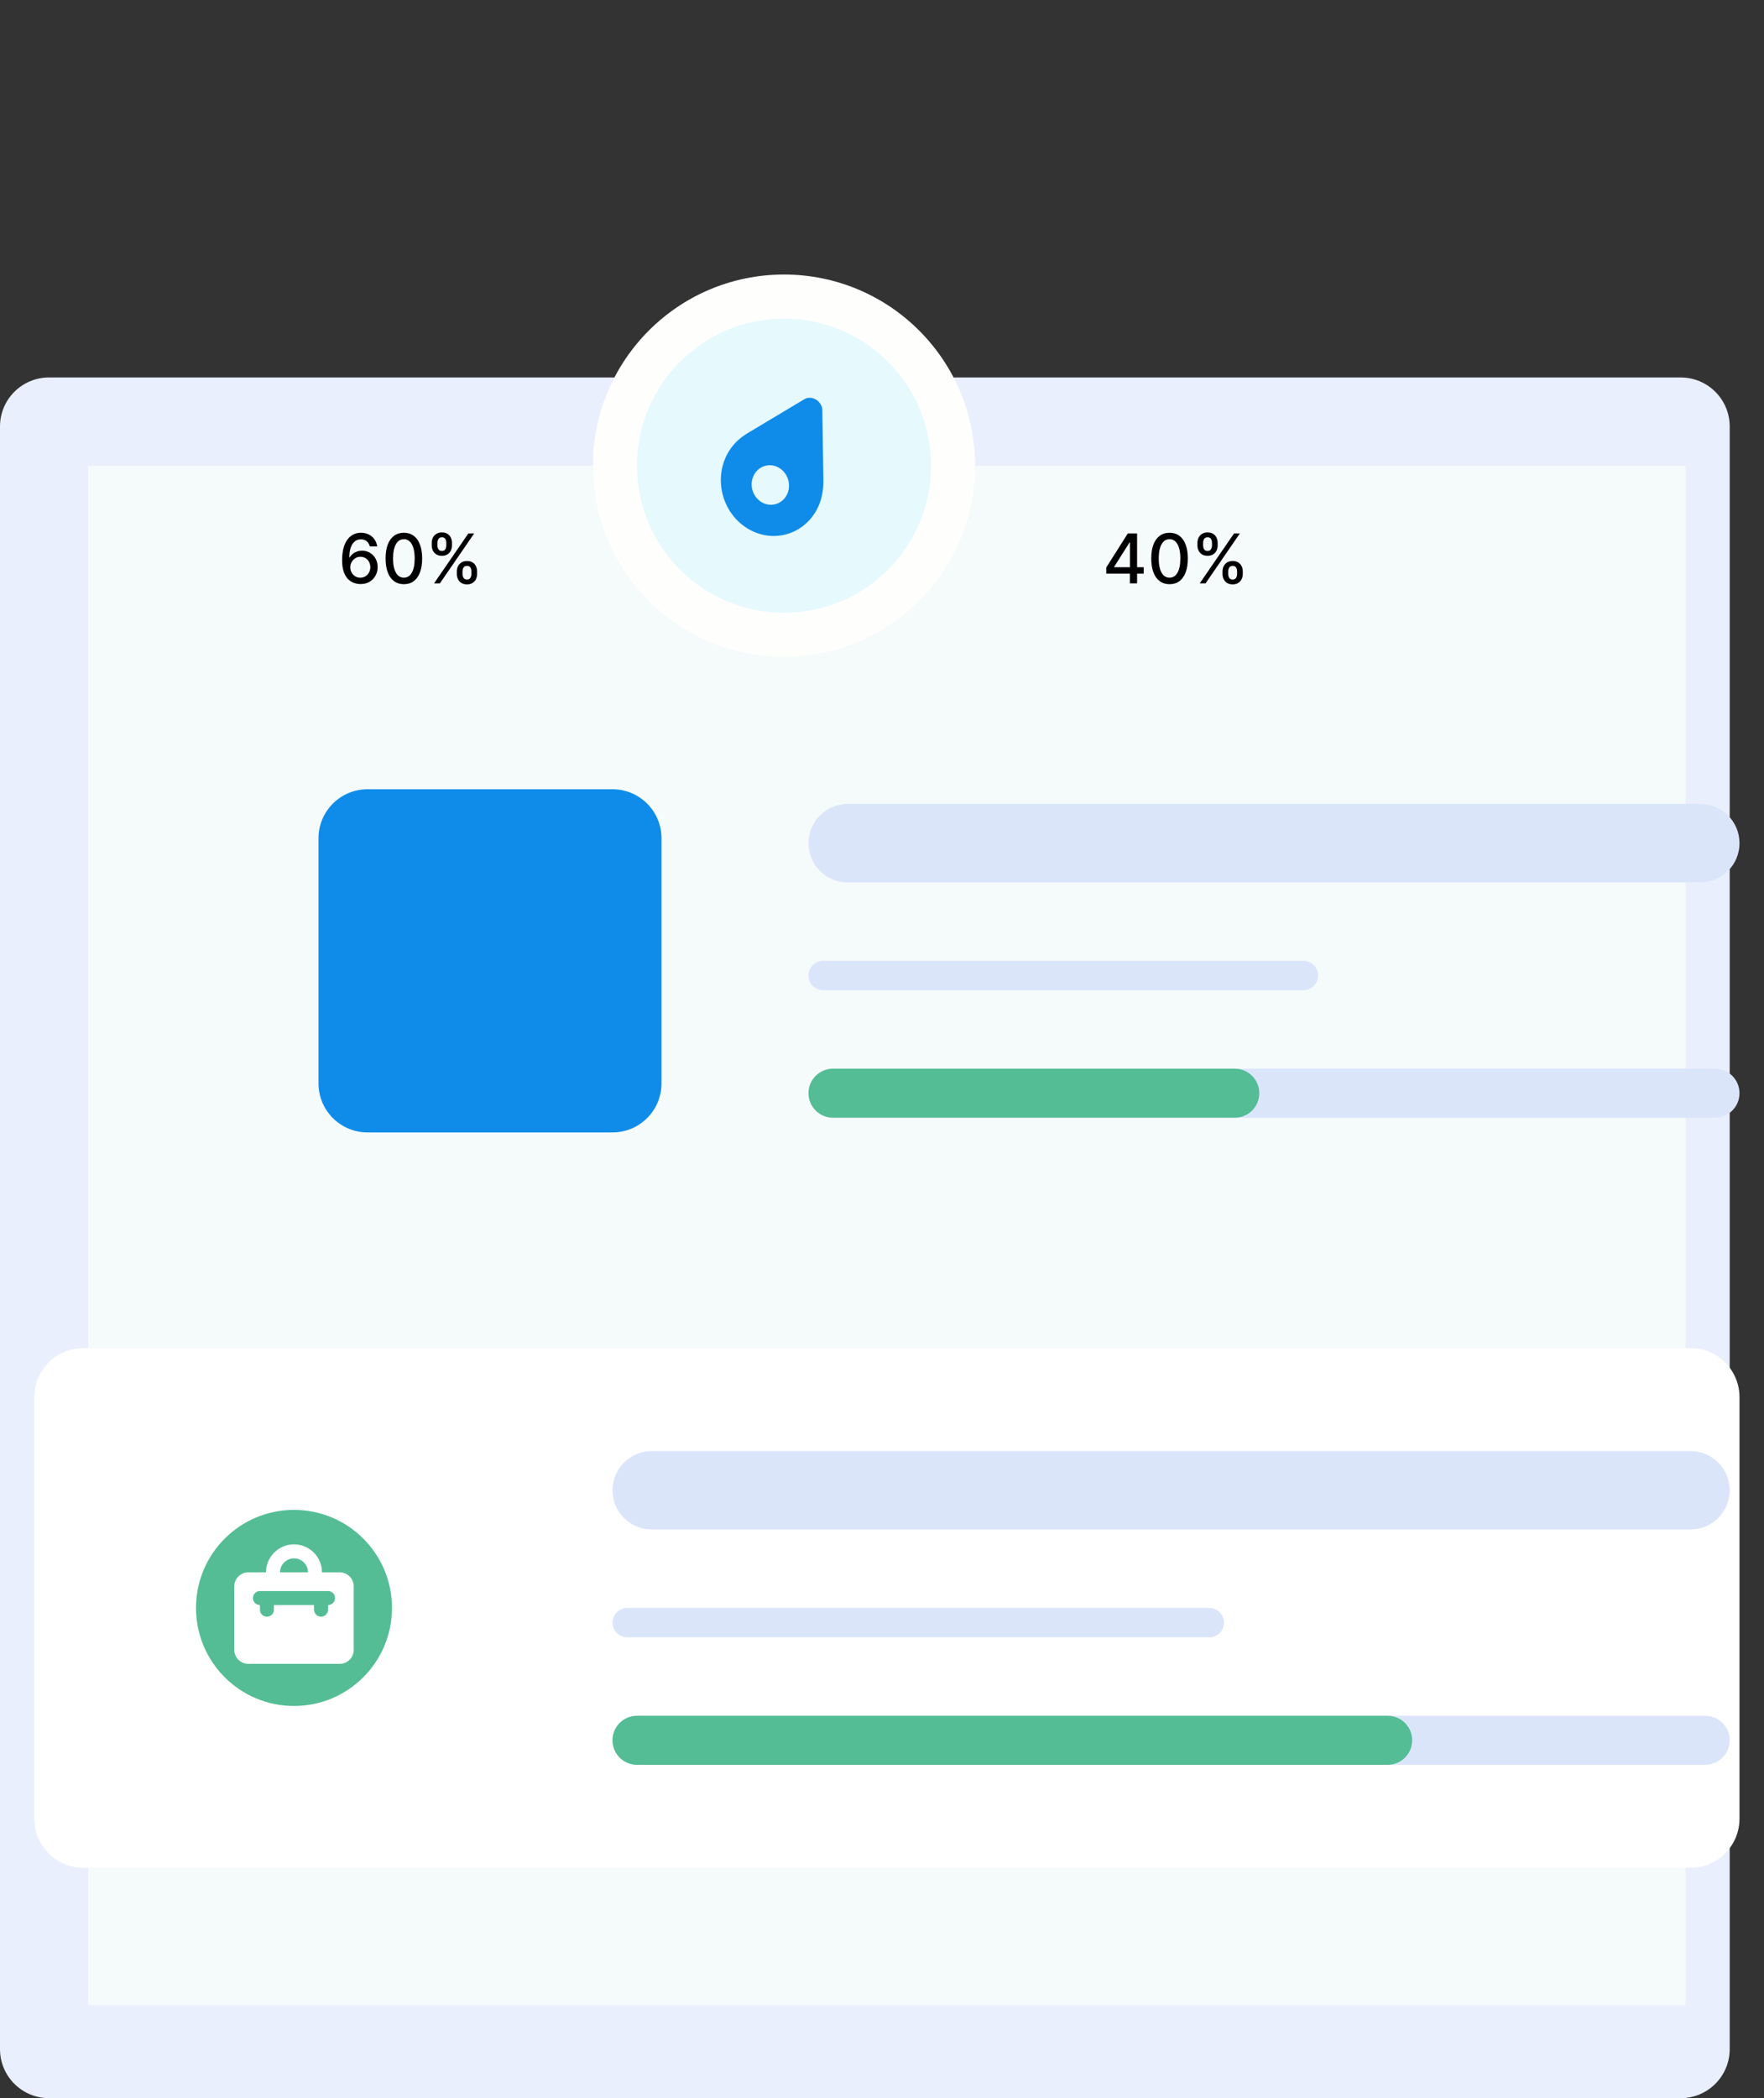 <svg width="360" height="428" viewBox="0 0 360 428" fill="none" xmlns="http://www.w3.org/2000/svg">
<rect x="0" y="0" width="360" height="428" fill="#333333" stroke="none"/>
<path d="M0 87C0 81.477 4.477 77 10 77H343C348.523 77 353 81.477 353 87V418C353 423.523 348.523 428 343 428H10C4.477 428 0 423.523 0 418V87Z" fill="#E9EFFC"/>
<path d="M18 95H344V409H18V95Z" fill="#F5FAFA"/>
<path d="M65 171C65 165.477 69.477 161 75 161H125C130.523 161 135 165.477 135 171V221C135 226.523 130.523 231 125 231H75C69.477 231 65 226.523 65 221V171Z" fill="#0F8CE9"/>
<path d="M110.586 196.001C110.856 195.115 111 194.18 111 193.214C111 187.573 106.075 183 100 183C93.925 183 89 187.573 89 193.214C89 194.18 89.144 195.115 89.414 196.001C85.864 196.046 83 198.939 83 202.5C83 206.09 85.91 209 89.5 209H110.5C114.09 209 117 206.09 117 202.5C117 198.939 114.136 196.046 110.586 196.001Z" fill="#0F8CE9"/>
<path d="M165 223C165 220.239 167.239 218 170 218H350C352.761 218 355 220.239 355 223C355 225.761 352.761 228 350 228H170C167.239 228 165 225.761 165 223Z" fill="#DBE5FA"/>
<path d="M165 223C165 220.239 167.239 218 170 218H252C254.761 218 257 220.239 257 223C257 225.761 254.761 228 252 228H170C167.239 228 165 225.761 165 223Z" fill="#54BD95"/>
<path d="M165 199C165 197.343 166.343 196 168 196H266C267.657 196 269 197.343 269 199C269 200.657 267.657 202 266 202H168C166.343 202 165 200.657 165 199Z" fill="#DBE5FA"/>
<path d="M165 172C165 167.582 168.582 164 173 164H347C351.418 164 355 167.582 355 172C355 176.418 351.418 180 347 180H173C168.582 180 165 176.418 165 172Z" fill="#DBE5FA"/>
<path d="M7 285C7 279.477 11.477 275 17 275H345C350.523 275 355 279.477 355 285V371C355 376.523 350.523 381 345 381H17C11.477 381 7 376.523 7 371V285Z" fill="white"/>
<path d="M25 303C25 297.477 29.477 293 35 293H85C90.523 293 95 297.477 95 303V353C95 358.523 90.523 363 85 363H35C29.477 363 25 358.523 25 353V303Z" fill="white"/>
<path d="M125 355C125 352.239 127.239 350 130 350H348C350.761 350 353 352.239 353 355C353 357.761 350.761 360 348 360H130C127.239 360 125 357.761 125 355Z" fill="#DBE5FA"/>
<path d="M125 355C125 352.239 127.239 350 130 350H283.2C285.961 350 288.2 352.239 288.2 355C288.2 357.761 285.961 360 283.2 360H130C127.239 360 125 357.761 125 355Z" fill="#54BD95"/>
<path d="M125 331C125 329.343 126.343 328 128 328H246.8C248.457 328 249.8 329.343 249.8 331C249.8 332.657 248.457 334 246.8 334H128C126.343 334 125 332.657 125 331Z" fill="#DBE5FA"/>
<path d="M125 304C125 299.582 128.582 296 133 296H345C349.418 296 353 299.582 353 304C353 308.418 349.418 312 345 312H133C128.582 312 125 308.418 125 304Z" fill="#DBE5FA"/>
<path d="M66.951 324.553H53.049C52.261 324.553 51.621 325.192 51.621 325.981C51.621 326.77 52.261 327.409 53.049 327.409V328.361C53.049 329.15 53.689 329.79 54.477 329.79C55.266 329.79 55.906 329.15 55.906 328.361V327.409H64.094V328.361C64.094 329.15 64.734 329.79 65.522 329.79C66.311 329.79 66.951 329.15 66.951 328.361V327.409C67.739 327.409 68.379 326.77 68.379 325.981C68.379 325.192 67.74 324.553 66.951 324.553Z" fill="#54BD95"/>
<path d="M60 317.888C58.422 317.888 57.144 319.167 57.144 320.744H62.856C62.856 319.167 61.578 317.888 60 317.888Z" fill="#54BD95"/>
<path d="M60 308C48.954 308 40 316.954 40 328C40 339.046 48.954 348 60 348C71.046 348 80 339.046 80 328C80 316.954 71.046 308 60 308ZM72.188 336.55C72.188 338.127 70.909 339.406 69.331 339.406H50.669C49.091 339.406 47.812 338.127 47.812 336.55V323.601C47.812 322.023 49.091 320.744 50.669 320.744H54.287C54.287 317.589 56.845 315.031 60 315.031C63.155 315.031 65.713 317.589 65.713 320.744H69.331C70.909 320.744 72.187 322.023 72.187 323.601L72.188 336.55Z" fill="#54BD95"/>
<path d="M73.534 119.139C73.08 119.133 72.633 119.05 72.192 118.891C71.754 118.732 71.356 118.466 70.999 118.095C70.641 117.724 70.354 117.225 70.138 116.599C69.926 115.972 69.82 115.19 69.82 114.252C69.82 113.364 69.908 112.575 70.084 111.886C70.263 111.196 70.52 110.615 70.854 110.141C71.189 109.663 71.594 109.3 72.067 109.052C72.541 108.803 73.073 108.679 73.663 108.679C74.27 108.679 74.808 108.798 75.279 109.037C75.75 109.276 76.131 109.605 76.423 110.026C76.718 110.447 76.905 110.926 76.984 111.463H75.468C75.365 111.039 75.162 110.692 74.856 110.424C74.552 110.156 74.154 110.021 73.663 110.021C72.918 110.021 72.336 110.346 71.918 110.996C71.504 111.645 71.295 112.549 71.292 113.705H71.367C71.542 113.417 71.758 113.172 72.013 112.969C72.271 112.764 72.56 112.607 72.878 112.497C73.199 112.384 73.537 112.328 73.892 112.328C74.482 112.328 75.016 112.472 75.493 112.761C75.974 113.046 76.356 113.44 76.641 113.944C76.926 114.448 77.069 115.024 77.069 115.674C77.069 116.324 76.921 116.912 76.626 117.439C76.335 117.966 75.924 118.384 75.394 118.692C74.863 118.997 74.243 119.146 73.534 119.139ZM73.529 117.847C73.92 117.847 74.27 117.75 74.578 117.558C74.886 117.366 75.13 117.107 75.309 116.783C75.488 116.458 75.577 116.095 75.577 115.694C75.577 115.303 75.49 114.946 75.314 114.625C75.142 114.304 74.903 114.048 74.598 113.859C74.296 113.67 73.952 113.576 73.564 113.576C73.269 113.576 72.996 113.632 72.744 113.745C72.495 113.858 72.276 114.013 72.087 114.212C71.898 114.411 71.749 114.64 71.64 114.898C71.534 115.154 71.481 115.424 71.481 115.709C71.481 116.09 71.569 116.443 71.744 116.768C71.923 117.093 72.167 117.354 72.475 117.553C72.787 117.749 73.138 117.847 73.529 117.847Z" fill="black"/>
<path d="M82.424 119.169C81.639 119.166 80.968 118.959 80.411 118.548C79.854 118.137 79.428 117.538 79.133 116.753C78.838 115.967 78.691 115.021 78.691 113.914C78.691 112.81 78.838 111.867 79.133 111.085C79.432 110.303 79.859 109.706 80.416 109.295C80.976 108.884 81.646 108.679 82.424 108.679C83.203 108.679 83.871 108.886 84.428 109.3C84.985 109.711 85.411 110.308 85.706 111.09C86.004 111.869 86.153 112.81 86.153 113.914C86.153 115.024 86.006 115.972 85.711 116.758C85.416 117.54 84.99 118.138 84.433 118.553C83.876 118.964 83.207 119.169 82.424 119.169ZM82.424 117.842C83.114 117.842 83.653 117.505 84.04 116.832C84.431 116.16 84.627 115.187 84.627 113.914C84.627 113.069 84.537 112.355 84.359 111.771C84.183 111.185 83.929 110.741 83.598 110.439C83.27 110.134 82.879 109.982 82.424 109.982C81.739 109.982 81.2 110.32 80.809 110.996C80.418 111.672 80.221 112.645 80.217 113.914C80.217 114.763 80.305 115.48 80.481 116.067C80.66 116.65 80.913 117.093 81.241 117.394C81.569 117.692 81.964 117.842 82.424 117.842Z" fill="black"/>
<path d="M93.231 117.091V116.554C93.231 116.17 93.311 115.818 93.47 115.5C93.633 115.179 93.868 114.922 94.176 114.729C94.488 114.534 94.864 114.436 95.305 114.436C95.755 114.436 96.133 114.532 96.438 114.724C96.743 114.917 96.974 115.174 97.129 115.495C97.288 115.817 97.368 116.17 97.368 116.554V117.091C97.368 117.475 97.288 117.828 97.129 118.15C96.97 118.468 96.737 118.725 96.428 118.92C96.123 119.113 95.749 119.209 95.305 119.209C94.857 119.209 94.479 119.113 94.171 118.92C93.863 118.725 93.629 118.468 93.47 118.15C93.311 117.828 93.231 117.475 93.231 117.091ZM94.39 116.554V117.091C94.39 117.376 94.458 117.634 94.594 117.866C94.73 118.098 94.967 118.214 95.305 118.214C95.639 118.214 95.873 118.098 96.006 117.866C96.138 117.634 96.204 117.376 96.204 117.091V116.554C96.204 116.269 96.14 116.01 96.011 115.778C95.885 115.546 95.649 115.43 95.305 115.43C94.973 115.43 94.738 115.546 94.599 115.778C94.46 116.01 94.39 116.269 94.39 116.554ZM88.111 111.264V110.727C88.111 110.343 88.19 109.99 88.349 109.668C88.512 109.347 88.747 109.09 89.055 108.898C89.367 108.705 89.743 108.609 90.184 108.609C90.635 108.609 91.013 108.705 91.317 108.898C91.622 109.09 91.853 109.347 92.008 109.668C92.164 109.99 92.242 110.343 92.242 110.727V111.264C92.242 111.649 92.163 112.002 92.004 112.323C91.848 112.641 91.616 112.898 91.308 113.094C91.003 113.286 90.628 113.382 90.184 113.382C89.733 113.382 89.354 113.286 89.046 113.094C88.74 112.898 88.508 112.641 88.349 112.323C88.19 112.002 88.111 111.649 88.111 111.264ZM89.274 110.727V111.264C89.274 111.549 89.34 111.808 89.473 112.04C89.609 112.272 89.846 112.388 90.184 112.388C90.515 112.388 90.747 112.272 90.88 112.04C91.016 111.808 91.084 111.549 91.084 111.264V110.727C91.084 110.442 91.019 110.184 90.89 109.952C90.761 109.72 90.525 109.604 90.184 109.604C89.853 109.604 89.617 109.72 89.478 109.952C89.342 110.184 89.274 110.442 89.274 110.727ZM88.583 119L95.583 108.818H96.771L89.771 119H88.583Z" fill="black"/>
<path d="M225.766 117.011V115.768L230.165 108.818H231.145V110.648H230.523L227.376 115.629V115.709H233.407V117.011H225.766ZM230.593 119V116.634L230.603 116.067V108.818H232.06V119H230.593Z" fill="black"/>
<path d="M238.684 119.169C237.899 119.166 237.228 118.959 236.671 118.548C236.114 118.137 235.688 117.538 235.393 116.753C235.098 115.967 234.951 115.021 234.951 113.914C234.951 112.81 235.098 111.867 235.393 111.085C235.691 110.303 236.119 109.706 236.676 109.295C237.236 108.884 237.905 108.679 238.684 108.679C239.463 108.679 240.131 108.886 240.688 109.3C241.245 109.711 241.671 110.308 241.966 111.09C242.264 111.869 242.413 112.81 242.413 113.914C242.413 115.024 242.266 115.972 241.971 116.758C241.676 117.54 241.25 118.138 240.693 118.553C240.136 118.964 239.467 119.169 238.684 119.169ZM238.684 117.842C239.374 117.842 239.912 117.505 240.3 116.832C240.691 116.16 240.887 115.187 240.887 113.914C240.887 113.069 240.797 112.355 240.618 111.771C240.443 111.185 240.189 110.741 239.858 110.439C239.529 110.134 239.138 109.982 238.684 109.982C237.998 109.982 237.46 110.32 237.069 110.996C236.677 111.672 236.48 112.645 236.477 113.914C236.477 114.763 236.565 115.48 236.74 116.067C236.919 116.65 237.173 117.093 237.501 117.394C237.829 117.692 238.224 117.842 238.684 117.842Z" fill="black"/>
<path d="M249.491 117.091V116.554C249.491 116.17 249.571 115.818 249.73 115.5C249.892 115.179 250.128 114.922 250.436 114.729C250.747 114.534 251.124 114.436 251.564 114.436C252.015 114.436 252.393 114.532 252.698 114.724C253.003 114.917 253.233 115.174 253.389 115.495C253.548 115.817 253.628 116.17 253.628 116.554V117.091C253.628 117.475 253.548 117.828 253.389 118.15C253.23 118.468 252.996 118.725 252.688 118.92C252.383 119.113 252.009 119.209 251.564 119.209C251.117 119.209 250.739 119.113 250.431 118.92C250.123 118.725 249.889 118.468 249.73 118.15C249.571 117.828 249.491 117.475 249.491 117.091ZM250.65 116.554V117.091C250.65 117.376 250.718 117.634 250.854 117.866C250.989 118.098 251.226 118.214 251.564 118.214C251.899 118.214 252.133 118.098 252.265 117.866C252.398 117.634 252.464 117.376 252.464 117.091V116.554C252.464 116.269 252.4 116.01 252.27 115.778C252.144 115.546 251.909 115.43 251.564 115.43C251.233 115.43 250.998 115.546 250.858 115.778C250.719 116.01 250.65 116.269 250.65 116.554ZM244.371 111.264V110.727C244.371 110.343 244.45 109.99 244.609 109.668C244.772 109.347 245.007 109.09 245.315 108.898C245.627 108.705 246.003 108.609 246.444 108.609C246.894 108.609 247.272 108.705 247.577 108.898C247.882 109.09 248.113 109.347 248.268 109.668C248.424 109.99 248.502 110.343 248.502 110.727V111.264C248.502 111.649 248.422 112.002 248.263 112.323C248.108 112.641 247.876 112.898 247.567 113.094C247.262 113.286 246.888 113.382 246.444 113.382C245.993 113.382 245.613 113.286 245.305 113.094C245 112.898 244.768 112.641 244.609 112.323C244.45 112.002 244.371 111.649 244.371 111.264ZM245.534 110.727V111.264C245.534 111.549 245.6 111.808 245.733 112.04C245.869 112.272 246.106 112.388 246.444 112.388C246.775 112.388 247.007 112.272 247.14 112.04C247.276 111.808 247.344 111.549 247.344 111.264V110.727C247.344 110.442 247.279 110.184 247.15 109.952C247.02 109.72 246.785 109.604 246.444 109.604C246.112 109.604 245.877 109.72 245.738 109.952C245.602 110.184 245.534 110.442 245.534 110.727ZM244.843 119L251.843 108.818H253.031L246.031 119H244.843Z" fill="black"/>
<path d="M199 95C199 116.539 181.539 134 160 134C138.461 134 121 116.539 121 95C121 73.461 138.461 56 160 56C181.539 56 199 73.461 199 95Z" fill="#FEFEFD"/>
<path d="M190 95C190 111.569 176.569 125 160 125C143.431 125 130 111.569 130 95C130 78.431 143.431 65 160 65C176.569 65 190 78.431 190 95Z" fill="#E6F9FD"/>
<path d="M152.48 107.757C157.533 110.897 163.885 109.197 166.699 103.952C167.68 102.123 168.054 100.027 168.041 98.106L167.825 83.714C167.826 82.783 167.261 81.966 166.552 81.525C165.842 81.085 164.939 80.989 164.155 81.433L152.47 88.421C150.911 89.366 149.434 90.735 148.436 92.595C145.622 97.84 147.427 104.617 152.48 107.757ZM159.068 95.476C160.903 96.617 161.567 99.104 160.546 101.009C159.524 102.914 157.19 103.538 155.355 102.398C153.52 101.257 152.856 98.77 153.878 96.865C154.903 94.954 157.233 94.336 159.068 95.476Z" fill="#0F8CE9"/>
</svg>
